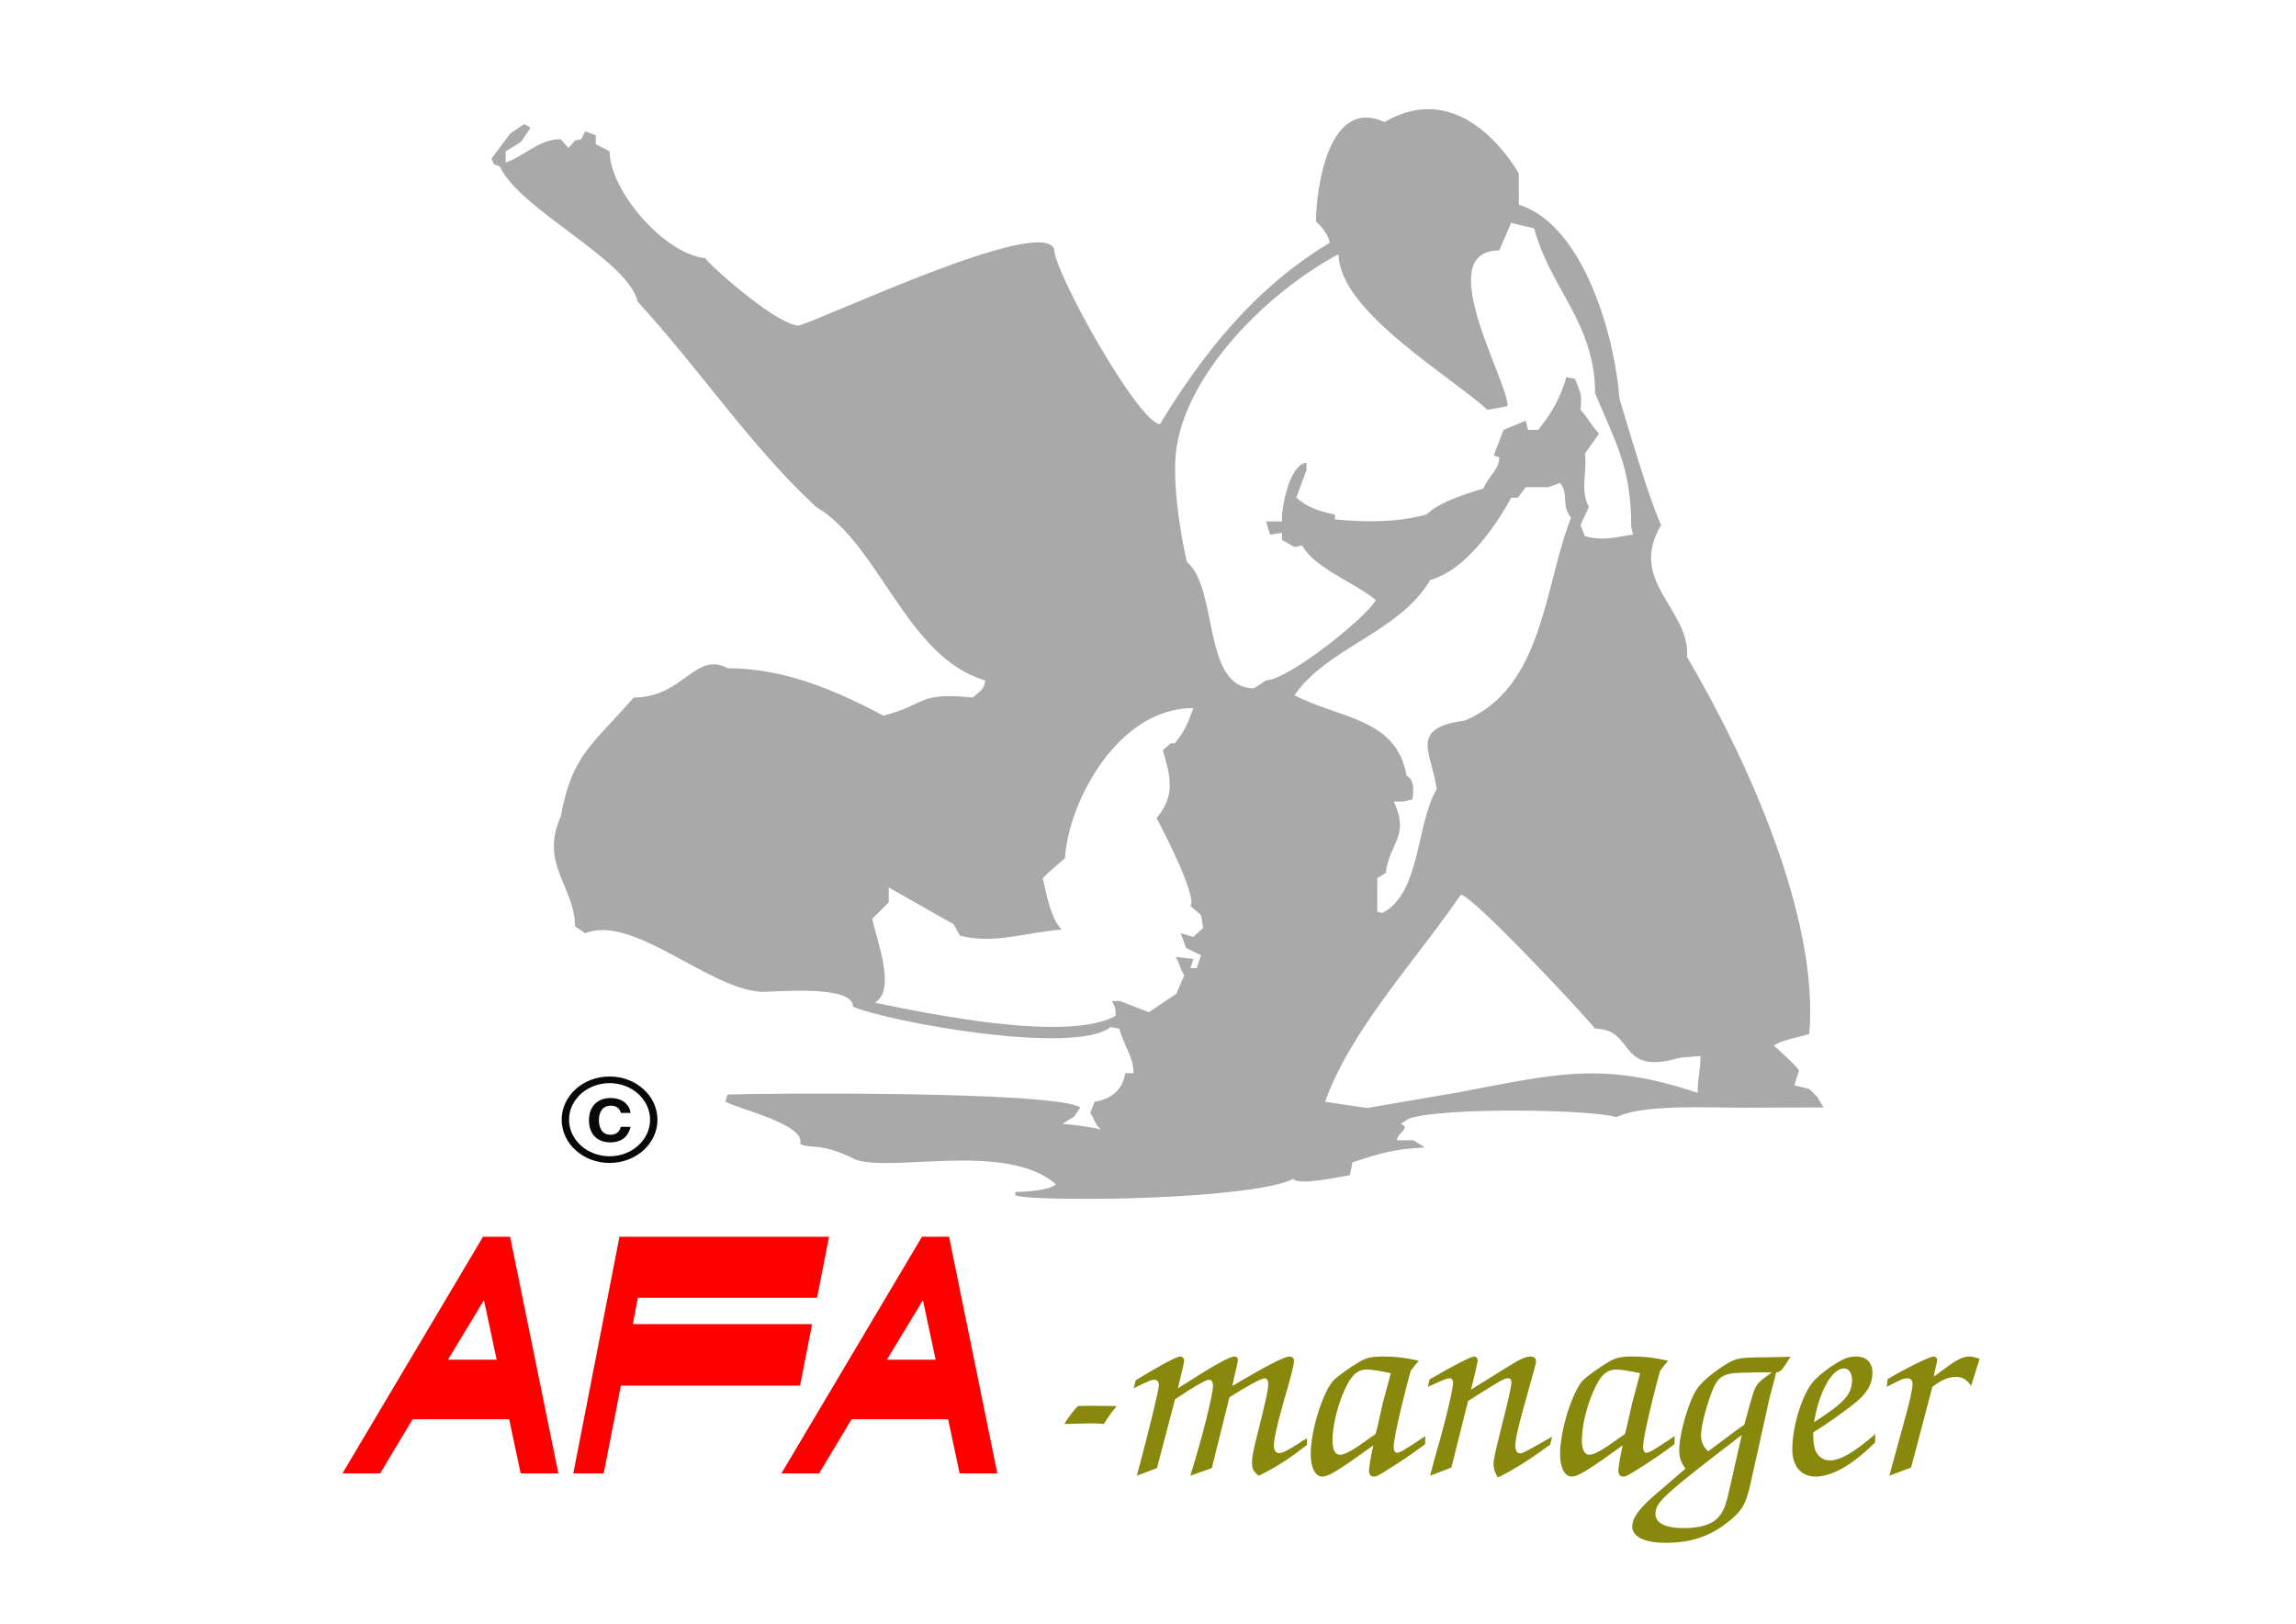 <?xml version="1.0" encoding="UTF-8" standalone="no"?>

<svg xmlns="http://www.w3.org/2000/svg"
	version="1.1"
	id="svg869"
	xml:space="preserve"
	width="1122.52"
	height="793.707"
viewBox="0 0 1122.52 793.707">
	<g id="g877" transform="matrix(1.333,0,0,-1.333,0,793.707)">
		<g id="g879" transform="translate(124.118,-126.24)" style="fill:#a9a9a9;fill-opacity:1">
			<g id="g887" transform="translate(248.284,283.356)" style="fill:#a9a9a9;fill-opacity:1">
				<path
					style="fill:#a9a9a9;fill-opacity:1;fill-rule:nonzero;stroke:none;stroke-width:1.333"
					d="m 729.621,49.492 c -6.514,0.113 -13.449,2.024 -20.717,6.328 -27.843,-12.872 -33.551,33.803 -33.551,48.613 2.675,2.408 6.604,7.085 6.604,10.467 -36.756,22.041 -62.088,54.4 -82.965,88.672 -10.88,-1.284 -51.742,-74.517 -51.742,-85.785 -6.604,-16.095 -112.225,34.126 -124.885,37.508 -9.637,0 -39.43,-25.599 -45.859,-33.004 C 356.697,120.364 329.938,89.303 329.938,70.148 l -6.777,-3.543 v -4.344 l -5.174,-1.938 -1.963,3.861 -3.035,0.643 -3.207,3.703 -3.744,-4.346 c -10.708,0 -16.773,7.727 -26.945,11.43 v -5.467 l 7.498,-4.666 4.637,-6.922 -3.035,-1.777 -6.773,4.518 -9.291,12.389 1.256,2.729 2.848,1.137 c 9.999,21.399 62.635,45.378 67.447,66.15 30.156,32.668 55.137,70.657 87.242,100.275 31.224,18.513 44.071,73.394 82.607,84.824 0,4.183 -3.035,5.626 -6.057,8.367 -27.481,-2.741 -22.134,3.395 -43.721,8.85 -24.621,-13.195 -49.416,-23.18 -76.176,-23.18 -15.707,-8.527 -21.589,14.33 -45.861,14.33 -20.331,23.339 -30.142,27.841 -35.676,58.104 -10.532,23.339 6.951,34.445 6.951,53.76 l 4.998,3.381 c 23.552,-9.341 60.125,27.203 86.176,28.66 8.035,0 44.777,-3.555 44.777,7.23 16.415,7.245 108.308,24.139 125.967,9.984 l 4.275,0.816 c 1.98,7.872 6.965,13.661 6.965,21.723 h -4.104 c -1.069,7.563 -6.068,12.549 -14.984,14.008 l -2.139,5.451 c 2.312,2.9 1.777,4.998 5.16,8.061 -5.347,-1.296 -13.02,-2.274 -18.727,-2.754 l 5.707,-3.531 3.035,-4.5 c -13.019,-8.049 -153.969,-6.939 -172.521,-6.271 l -1.07,3.369 c 3.741,3.063 39.777,10.933 36.57,20.771 4.824,2.565 10.172,-0.802 25.865,7.072 15.704,7.897 74.947,-9.01 99.207,12.709 -3.033,2.901 -14.811,3.703 -19.811,3.703 v 1.617 c 3.033,1.284 17.311,1.764 35.689,1.764 35.863,0 87.603,-3.045 100.275,-9.811 1.952,3.529 22.655,-0.961 27.641,-1.775 l 1.258,-6.27 c 12.672,-4.199 20.345,-6.602 35.502,-7.258 l -5.707,-3.529 h -8.035 c 0,-3.703 7.14,-5.961 1.791,-8.061 l 4.104,-2.553 c 16.055,-5.655 90.626,-4.518 101.33,-0.656 12.849,-6.441 44.622,-4.662 61.379,-4.662 17.313,0 34.262,-0.16 39.969,-0.16 l -3.209,-5.322 -3.756,-3.689 -7.297,-1.775 2.309,-7.246 c -2.147,-3.208 -9.096,-9.185 -12.307,-12.23 4.279,-2.887 11.951,-3.849 17.295,-5.641 4.997,-56.808 -30.676,-135.028 -59.76,-184.285 1.779,-23.175 -29.261,-36.864 -12.676,-64.545 -6.237,-13.516 -15.878,-47.158 -20.342,-61.646 -2.139,-29.448 -17.121,-84.985 -49.23,-94.971 V 80.936 c -9.633,-15.939 -25.394,-31.782 -44.938,-31.443 z m 41.184,55.584 11.24,2.738 c 8.035,29.768 29.793,46.183 29.793,80.643 10.536,24.941 17.674,36.848 17.674,65.332 l 0.893,3.707 c -8.927,1.296 -14.46,3.22 -23.549,0.814 l -2.139,-5.48 4.09,-8.85 c -4.452,-8.047 -0.709,-17.71 -1.951,-26.078 l 6.951,-9.811 c -3.209,-2.9 -5.534,-7.888 -9.09,-11.592 0.881,-7.884 -0.189,-8.54 -2.674,-15.129 l -4.291,-0.814 c -2.673,9.825 -7.138,17.551 -13.74,25.756 h -5 l -1.068,-4.504 -10.881,4.504 -4.812,12.553 2.674,0.803 c 0,6.603 -5.188,8.86 -7.672,15.303 -8.568,2.567 -21.948,6.752 -27.844,12.713 -14.088,3.863 -29.073,3.862 -44.777,2.406 v -2.406 c -8.915,-1.777 -13.565,-3.703 -18.912,-8.221 l 4.998,-13.514 v -3.543 c -3.395,0 -6.417,4.519 -8.395,9.506 -2.488,6.761 -3.918,15.449 -3.568,19.15 h -7.848 l 1.965,6.434 5.883,-0.803 v 3.381 l 6.082,3.541 3.744,-0.803 c 6.24,11.269 25.863,18.181 36.033,26.721 -4.637,8.529 -42.64,38.951 -53.707,39.271 l -5.879,3.863 c -25.517,0 -17.123,-48.615 -32.83,-61.807 -4.463,-20.289 -6.068,-36.707 -5.707,-48.455 1.069,-39.431 43.001,-82.244 79.918,-102.041 0,27.525 53.707,58.907 72.809,76.135 l 9.797,-1.777 c 0.721,-11.587 -37.639,-76.133 -4.09,-76.133 z m 23.898,127.154 c 4.652,5.787 0.189,10.455 5.361,17.059 -13.207,33.481 -13.381,82.896 -51.916,99.15 -27.655,3.701 -16.241,15.452 -13.742,33.484 -10.169,17.055 -7.844,51.339 -26.758,60.668 l -2.326,-0.799 v -16.254 l 4.117,-2.582 c 1.952,-15.131 11.949,-17.868 3.916,-34.926 h 4.277 l 4.812,-0.963 c 0.721,-3.863 1.256,-9.489 -2.848,-11.748 -4.812,-28.324 -33.19,-27.843 -54.762,-39.271 16.227,-23.512 51.379,-30.744 66.363,-56.34 16.949,-4.665 31.761,-25.756 39.605,-40.232 h 3.221 l 3.918,-5.16 h 11.066 z M 615.406,342.316 c -3.02,7.74 -3.556,10.308 -9.104,17.23 h -1.965 l -3.916,3.369 c 3.744,12.565 6.417,22.068 -3.033,33.176 3.916,7.391 19.809,38.309 16.586,42.975 l 5.174,4.506 1.082,6.252 -4.824,4.371 -6.242,-1.779 2.688,7.246 7.297,3.543 -2.139,6.283 h -3.035 l 1.432,-4.518 -8.74,-0.965 c 1.963,2.889 2.135,5.801 4.275,9.023 l -3.916,9.008 -13.379,8.996 -14.104,-5.455 h -3.93 c 1.604,3.385 1.791,3.051 1.791,7.248 -24.085,13.177 -92.603,-1.298 -117.758,-6.443 10.88,-6.456 0.359,-31.547 -1.244,-41.051 l 8.021,-8.045 v -7.258 l 31.756,18.045 3.035,5.479 c 16.241,4.492 33.363,-1.776 49.775,-2.9 -5.532,-5.8 -7.309,-17.069 -9.273,-25.115 3.568,-3.703 7.31,-6.603 10.893,-9.824 1.605,-27.039 25.504,-73.396 62.797,-73.396 z m 130.777,91.268 c 5.359,0 59.601,57.795 65.654,65.523 19.985,0 10.348,23.485 41.584,14.141 l 9.973,-0.803 c 0,7.419 -1.416,10.801 -1.416,18.045 -46.568,-15.797 -69.761,-9.182 -117.586,-0.158 l -44.057,7.551 -20.516,-3.047 c 12.121,-34.62 44.777,-69.693 66.363,-101.252 z"
					id="path889"
				transform="matrix(0.75,0,0,-0.75,-396.252,435.402)" />
			</g>
		</g>
		<g id="g891" transform="translate(152.05,-111.232)">
			<g id="g899" transform="translate(377.283,315.345)" />
			<g id="g903" transform="translate(377.283,315.345)" />
			<g id="g907" transform="translate(196.766,353.971)" />
			<g id="g911" transform="translate(196.766,353.971)" />
			<g id="g915" transform="translate(381.022,387.413)" />
			<g id="g919" transform="translate(381.022,387.413)" />
			<g id="g923" transform="translate(335.802,469.257)" />
			<g id="g927" transform="translate(335.802,469.257)" />
			<g id="g931" transform="translate(489.013,483.381)" />
			<g id="g935" transform="translate(489.013,483.381)" />
			<g id="g939" transform="translate(478.307,509.336)" />
			<g id="g943" transform="translate(87.735,296.047)">
				<path
					d="m 0,0 h 1.353 c 0,-8.742 -7.86,-15.85 -17.574,-15.85 -9.704,0 -17.553,7.108 -17.563,15.85 0,8.762 7.859,15.859 17.563,15.859 C -6.507,15.859 1.353,8.762 1.353,0 H -1.354 C -1.375,7.418 -8.01,13.414 -16.221,13.423 -24.421,13.414 -31.067,7.418 -31.078,0 c 0.011,-7.397 6.657,-13.393 14.857,-13.403 8.211,0.01 14.846,6.006 14.867,13.403 H 0"
					style="fill:#080809;fill-opacity:1;fill-rule:nonzero;stroke:none"
				id="path945" />
			</g>
			<g id="g947" transform="translate(75.644,298.542)">
				<path
					d="m 0,0 c -0.281,0.925 -0.832,2.666 -3.789,2.666 -1.724,0 -4.24,-1.031 -4.24,-5.402 0,-2.766 1.213,-5.263 4.24,-5.263 1.975,0 3.358,1.012 3.789,2.907 h 3.579 c -0.722,-3.357 -3.148,-5.703 -7.437,-5.703 -4.553,0 -7.821,2.775 -7.821,8.109 0,5.403 3.459,8.152 7.86,8.152 5.132,0 7.208,-3.191 7.398,-5.466"
					style="fill:#080809;fill-opacity:1;fill-rule:nonzero;stroke:none"
				id="path949" />
			</g>
		</g>
		<g transform="scale(0.695,-1.44)" 
			style="font-style:normal;font-variant:normal;font-weight:normal;font-stretch:normal;font-size:124.28px;line-height:1.25;font-family:sans-serif;-inkscape-font-specification:'sans-serif, Normal';font-variant-ligatures:normal;font-variant-caps:normal;font-variant-numeric:normal;font-feature-settings:normal;text-align:start;letter-spacing:0px;word-spacing:0px;writing-mode:lr-tb;text-anchor:start;fill:#ff0000;fill-opacity:1;stroke:none;stroke-width:2.326"
		id="text958">
			<path
				d="m 200.587,-38.271 17.151,-13.795 h 50.955 l 6.09,13.795 h 19.885 l -25.477,-60.276 h -14.292 l -74.195,60.276 z m 54.808,-44.12 6.711,15.162 h -25.726 z"
				style="font-style:normal;font-variant:normal;font-weight:normal;font-stretch:normal;font-family:'911 Porscha Bold Italic';-inkscape-font-specification:'911 Porscha Bold Italic, ';fill:#ff0000;fill-opacity:1;stroke-width:2.326"
			id="path5413" />
			<path
				d="m 318.574,-38.271 9.072,-22.37 h 94.577 l 6.338,-15.659 h -94.577 l 2.61,-6.711 h 94.577 l 6.338,-15.535 H 326.9 l -24.359,60.276 z"
				style="font-style:normal;font-variant:normal;font-weight:normal;font-stretch:normal;font-family:'911 Porscha Bold Italic';-inkscape-font-specification:'911 Porscha Bold Italic, ';fill:#ff0000;fill-opacity:1;stroke-width:2.326"
			id="path5415" />
			<path
				d="m 432.238,-38.271 17.151,-13.795 h 50.955 l 6.09,13.795 h 19.885 l -25.477,-60.276 h -14.292 l -74.195,60.276 z m 54.808,-44.12 6.711,15.162 h -25.726 z"
				style="font-style:normal;font-variant:normal;font-weight:normal;font-stretch:normal;font-family:'911 Porscha Bold Italic';-inkscape-font-specification:'911 Porscha Bold Italic, ';fill:#ff0000;fill-opacity:1;stroke-width:2.326"
			id="path5417" />
		</g>
		<g transform="scale(1,-1)"
			style="font-style:normal;font-variant:normal;font-weight:normal;font-stretch:normal;font-size:103.829px;line-height:1.25;font-family:sans-serif;-inkscape-font-specification:'sans-serif, Normal';font-variant-ligatures:normal;font-variant-caps:normal;font-variant-numeric:normal;font-feature-settings:normal;text-align:start;letter-spacing:0px;word-spacing:0px;writing-mode:lr-tb;text-anchor:start;fill:#88880d;fill-opacity:1;stroke:none;stroke-width:1.943"
		id="text962">
			<path
				d="m 391.282,-73.273 c 0,0 9.137,-0.208 9.137,-0.208 0.934,0 1.765,0 4.465,0.208 1.454,-2.388 3.011,-4.568 4.672,-6.541 0,0 -9.448,-0.104 -9.448,-0.104 -1.454,0 -2.388,0 -4.776,0.104 -1.454,1.454 -3.219,3.738 -4.984,6.541 z"
				style="font-style:normal;font-variant:normal;font-weight:normal;font-stretch:normal;font-family:'URW Chancery L';-inkscape-font-specification:'URW Chancery L';fill:#88880d;fill-opacity:1;stroke-width:1.943"
			id="path5396" />
			<path
				d="m 424.331,-57.076 6.645,-25.23 c 6.957,-4.672 11.214,-7.164 12.563,-7.164 0.831,0 1.35,0.934 1.35,2.284 0,3.115 -3.946,18.897 -8.306,32.914 l 7.891,-2.803 6.437,-25.957 c 6.022,-3.842 11.629,-6.957 12.875,-6.957 0.831,0 1.35,0.727 1.35,1.973 0,2.284 -0.934,6.541 -3.738,17.651 -1.661,6.437 -2.18,9.033 -2.18,11.421 0,2.18 0.623,3.323 2.492,4.672 6.126,-3.011 11.317,-6.334 17.651,-11.317 v -2.388 c -1.038,0.519 -2.18,1.246 -3.53,2.18 -3.738,2.388 -5.503,3.219 -6.749,3.219 -1.142,0 -1.869,-1.038 -1.869,-2.803 0,-2.284 1.35,-8.202 3.426,-15.471 3.115,-10.694 3.946,-14.017 3.946,-15.574 0,-1.038 -0.623,-1.557 -1.661,-1.557 -1.869,0 -8.306,3.323 -20.973,10.798 0.311,-1.142 0.415,-1.973 0.519,-2.388 1.246,-5.191 1.557,-6.645 1.557,-7.268 0,-0.727 -0.519,-1.142 -1.35,-1.142 -1.557,0 -6.957,2.907 -17.339,9.552 l -3.323,2.077 c 1.869,-7.58 2.284,-9.448 2.284,-10.175 0,-0.831 -0.623,-1.454 -1.557,-1.454 -1.246,0 -9.448,4.465 -16.197,8.722 l -0.727,2.907 c 5.711,-2.803 6.541,-3.115 7.683,-3.115 0.934,0 1.557,0.831 1.557,1.973 0,1.661 -3.738,17.028 -8.099,33.225 z"
				style="font-style:normal;font-variant:normal;font-weight:normal;font-stretch:normal;font-family:'URW Chancery L';-inkscape-font-specification:'URW Chancery L';fill:#88880d;fill-opacity:1;stroke-width:1.943"
			id="path5398" />
			<path
				d="m 522.775,-68.809 c -7.787,5.191 -9.345,6.126 -10.383,6.126 -0.727,0 -1.246,-0.831 -1.246,-2.077 0,-2.7 2.492,-14.121 6.23,-27.93 1.142,-1.557 1.35,-1.869 3.011,-3.738 -4.984,-1.142 -8.618,-1.557 -13.082,-1.557 -4.257,0 -6.23,0.415 -8.929,2.077 -3.738,2.18 -8.099,5.399 -9.448,6.853 -3.842,4.361 -8.202,18.378 -8.202,26.788 0,4.984 1.661,8.306 4.257,8.306 2.284,0 5.711,-2.077 18.689,-11.421 -1.038,4.776 -1.557,7.995 -1.557,9.241 0,1.35 0.623,2.18 1.661,2.18 1.246,0 1.246,0 9.552,-5.295 3.011,-1.973 5.399,-3.634 9.345,-6.541 z m -20.247,0.623 c -6.126,4.465 -9.241,6.23 -11.11,6.23 -1.661,0 -2.7,-1.869 -2.7,-5.191 0,-5.191 1.661,-12.252 4.257,-18.17 2.492,-5.711 4.776,-7.891 8.306,-7.891 1.869,0 5.088,0.519 8.825,1.35 -2.077,7.891 -2.803,10.279 -2.907,10.798 -0.623,2.596 -1.142,5.191 -1.765,7.891 -0.104,0.519 -0.415,1.765 -0.934,3.634 z"
				style="font-style:normal;font-variant:normal;font-weight:normal;font-stretch:normal;font-family:'URW Chancery L';-inkscape-font-specification:'URW Chancery L';fill:#88880d;fill-opacity:1;stroke-width:1.943"
			id="path5400" />
			<path
				d="m 532.319,-57.284 6.126,-24.4 c 12.979,-8.202 13.29,-8.306 14.744,-8.306 0.727,0 1.142,0.519 1.142,1.35 0,1.557 -0.831,5.503 -3.842,17.339 -2.284,9.241 -2.7,11.006 -2.7,12.979 0,1.454 0.415,2.803 1.557,4.672 4.776,-2.18 11.94,-6.645 19.208,-12.044 l 0.727,-2.907 c -10.383,5.918 -10.798,6.126 -11.836,6.126 -1.038,0 -1.661,-1.142 -1.661,-2.803 0,-2.18 0.727,-5.607 2.7,-12.771 4.88,-17.443 4.88,-17.443 4.88,-18.17 0,-1.142 -0.727,-1.765 -2.077,-1.765 -1.557,0 -3.842,0.934 -7.58,3.323 l -14.225,8.825 c 0.934,-3.426 2.492,-9.968 2.492,-10.798 0,-0.727 -0.623,-1.35 -1.35,-1.35 -1.142,0 -8.618,3.842 -16.301,8.41 l -0.623,2.7 c 6.645,-3.011 7.06,-3.115 7.995,-3.115 0.727,0 1.246,0.623 1.246,1.454 0,2.18 -1.973,10.798 -4.568,20.247 l -2.388,8.41 c -0.208,0.727 -0.727,2.7 -1.454,5.607 z"
				style="font-style:normal;font-variant:normal;font-weight:normal;font-stretch:normal;font-family:'URW Chancery L';-inkscape-font-specification:'URW Chancery L';fill:#88880d;fill-opacity:1;stroke-width:1.943"
			id="path5402" />
			<path
				d="m 614.234,-68.809 c -7.787,5.191 -9.345,6.126 -10.383,6.126 -0.727,0 -1.246,-0.831 -1.246,-2.077 0,-2.7 2.492,-14.121 6.23,-27.93 1.142,-1.557 1.35,-1.869 3.011,-3.738 -4.984,-1.142 -8.618,-1.557 -13.082,-1.557 -4.257,0 -6.23,0.415 -8.929,2.077 -3.738,2.18 -8.099,5.399 -9.448,6.853 -3.842,4.361 -8.202,18.378 -8.202,26.788 0,4.984 1.661,8.306 4.257,8.306 2.284,0 5.711,-2.077 18.689,-11.421 -1.038,4.776 -1.557,7.995 -1.557,9.241 0,1.35 0.623,2.18 1.661,2.18 1.246,0 1.246,0 9.552,-5.295 3.011,-1.973 5.399,-3.634 9.345,-6.541 z m -20.247,0.623 c -6.126,4.465 -9.241,6.23 -11.11,6.23 -1.661,0 -2.7,-1.869 -2.7,-5.191 0,-5.191 1.661,-12.252 4.257,-18.17 2.492,-5.711 4.776,-7.891 8.306,-7.891 1.869,0 5.088,0.519 8.825,1.35 -2.077,7.891 -2.803,10.279 -2.907,10.798 -0.623,2.596 -1.142,5.191 -1.765,7.891 -0.104,0.519 -0.415,1.765 -0.934,3.634 z"
				style="font-style:normal;font-variant:normal;font-weight:normal;font-stretch:normal;font-family:'URW Chancery L';-inkscape-font-specification:'URW Chancery L';fill:#88880d;fill-opacity:1;stroke-width:1.943"
			id="path5404" />
			<path
				d="m 647.97,-78.05 c 0.415,-2.284 0.934,-4.257 1.35,-5.918 l 1.557,-5.814 c 0.208,-0.934 0.415,-1.661 0.519,-2.284 1.869,-0.519 1.973,-0.519 5.295,-5.814 -8.514,0.208 -10.902,0.208 -12.044,0.208 -6.334,0.104 -8.099,0.415 -11.214,2.284 -4.984,3.115 -8.514,6.022 -10.694,8.825 -3.115,4.049 -6.853,16.613 -6.853,22.946 0,2.596 0.623,4.465 2.284,6.749 l -11.94,10.279 c -5.191,4.568 -7.58,7.995 -7.58,10.902 0,3.842 4.568,6.022 12.459,6.022 9.552,0 17.028,-2.7 23.984,-8.722 4.465,-3.842 5.503,-6.022 7.683,-16.301 z m -13.602,28.449 c -1.35,6.23 -2.284,8.618 -4.153,10.591 -2.284,2.596 -6.541,3.945 -12.667,3.945 -6.749,0 -10.383,-1.869 -10.383,-5.191 0,-4.257 2.803,-6.853 31.668,-28.968 z m 12.148,-42.57 h 3.323 c -0.519,0.415 -1.142,0.934 -1.661,1.246 -3.323,2.388 -4.049,3.323 -4.984,5.814 -0.934,3.011 -2.077,7.06 -3.426,12.148 -2.077,1.35 -4.568,3.219 -13.29,9.76 -1.869,-1.869 -2.596,-3.53 -2.596,-6.022 0,-3.53 2.492,-12.563 4.672,-17.547 2.077,-4.257 4.257,-5.295 11.836,-5.295 0.727,0 1.973,0 3.323,-0.104 z"
				style="font-style:normal;font-variant:normal;font-weight:normal;font-stretch:normal;font-family:'URW Chancery L';-inkscape-font-specification:'URW Chancery L';fill:#88880d;fill-opacity:1;stroke-width:1.943"
			id="path5406" />
			<path
				d="m 687.777,-69.536 c -7.787,6.749 -12.771,9.656 -16.716,9.656 -2.596,0 -4.776,-1.765 -5.503,-4.465 -0.415,-1.661 -0.519,-2.803 -0.519,-5.814 4.672,-2.907 7.787,-5.088 13.913,-9.656 5.607,-4.257 7.787,-7.683 7.787,-12.356 0,-3.634 -2.284,-5.814 -5.918,-5.814 -2.284,0 -3.946,0.519 -6.334,1.869 -3.946,2.284 -7.476,5.088 -9.656,7.58 -3.946,4.776 -7.476,16.197 -7.476,24.607 0,6.126 3.219,9.968 8.514,9.968 6.126,0 13.705,-4.361 21.908,-12.563 z m -22.427,-4.361 c 1.765,-11.11 6.541,-19.727 11.006,-19.727 1.765,0 2.907,1.765 2.907,4.257 0,5.191 -2.803,8.306 -13.913,15.471 z"
				style="font-style:normal;font-variant:normal;font-weight:normal;font-stretch:normal;font-family:'URW Chancery L';-inkscape-font-specification:'URW Chancery L';fill:#88880d;fill-opacity:1;stroke-width:1.943"
			id="path5408" />
			<path
				d="m 692.952,-54.273 7.995,-3.011 7.787,-29.591 c 3.53,-2.596 5.918,-3.634 8.722,-3.634 2.284,0 3.634,0.831 5.503,3.219 l 3.115,-9.864 c -1.973,-0.623 -2.803,-0.831 -3.842,-0.831 -1.869,0 -4.049,0.934 -6.853,2.907 l -6.126,4.465 c 0.104,-0.831 0.311,-1.35 0.311,-1.661 0.831,-3.426 0.934,-4.049 0.934,-4.568 0,-0.623 -0.623,-1.142 -1.35,-1.142 -1.35,0 -10.487,4.465 -16.82,8.306 l -0.311,2.803 c 5.607,-2.907 6.23,-3.115 7.476,-3.115 1.35,0 1.973,0.727 1.973,2.18 0,1.454 -1.038,6.334 -2.284,10.798 z"
				style="font-style:normal;font-variant:normal;font-weight:normal;font-stretch:normal;font-family:'URW Chancery L';-inkscape-font-specification:'URW Chancery L';fill:#88880d;fill-opacity:1;stroke-width:1.943"
			id="path5410" />
		</g>
	</g>
</svg>